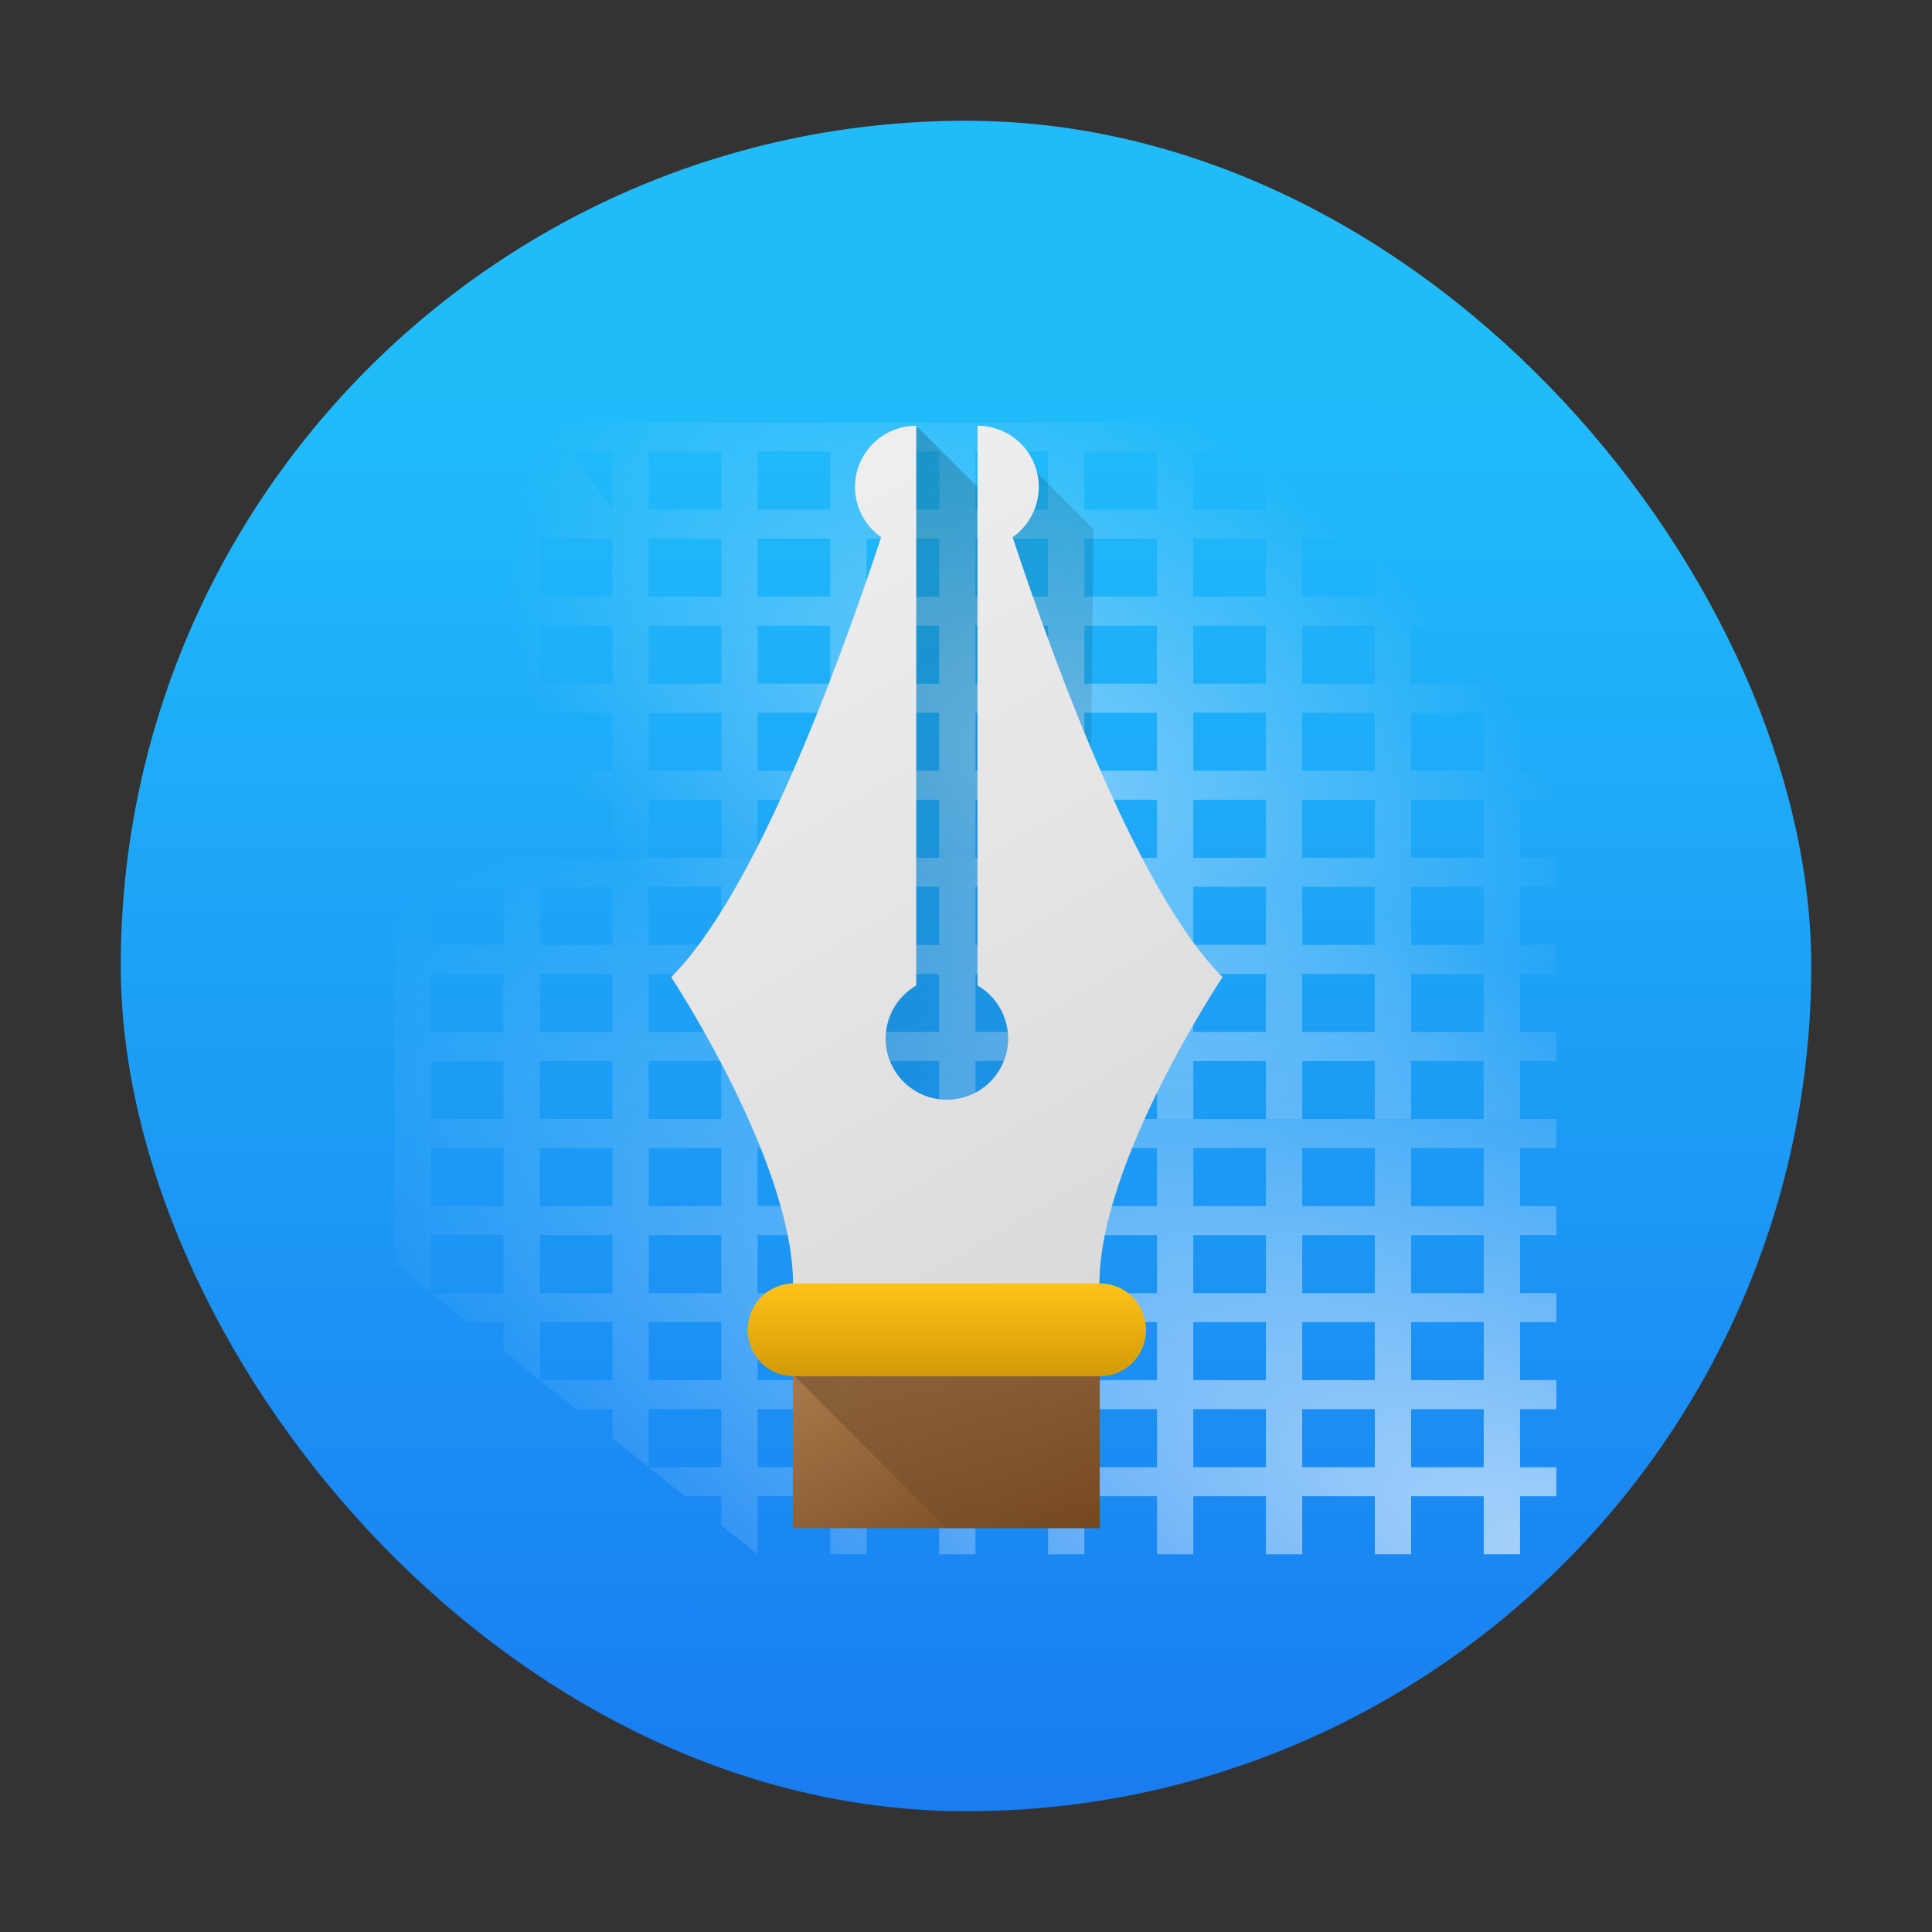 <?xml version="1.0" encoding="UTF-8" standalone="no"?>
<svg
   width="48"
   height="48"
   viewBox="0 0 48 48"
   version="1.1"
   id="svg84"
   sodipodi:docname="scribus.svg"
   inkscape:version="1.2.1 (9c6d41e410, 2022-07-14)"
   xmlns:inkscape="http://www.inkscape.org/namespaces/inkscape"
   xmlns:sodipodi="http://sodipodi.sourceforge.net/DTD/sodipodi-0.dtd"
   xmlns:xlink="http://www.w3.org/1999/xlink"
   xmlns="http://www.w3.org/2000/svg"
   xmlns:svg="http://www.w3.org/2000/svg">
  <rect x="0" y="0" width="48" height="48" fill="#333333" stroke="none"/>
  <sodipodi:namedview
     id="namedview86"
     pagecolor="#ffffff"
     bordercolor="#666666"
     borderopacity="1.0"
     inkscape:showpageshadow="2"
     inkscape:pageopacity="0.0"
     inkscape:pagecheckerboard="0"
     inkscape:deskcolor="#d1d1d1"
     showgrid="true"
     inkscape:zoom="3.4766083"
     inkscape:cx="56.376785"
     inkscape:cy="16.395289"
     inkscape:window-width="1920"
     inkscape:window-height="1009"
     inkscape:window-x="0"
     inkscape:window-y="0"
     inkscape:window-maximized="1"
     inkscape:current-layer="svg84">
    <inkscape:grid
       type="xygrid"
       id="grid896" />
  </sodipodi:namedview>
  <defs
     id="defs46">
    <linearGradient
       id="a">
      <stop
         stop-color="#dcedfe"
         stop-opacity=".742"
         id="stop2" />
      <stop
         offset="1"
         stop-color="#dcedfe"
         stop-opacity="0"
         id="stop4" />
    </linearGradient>
    <linearGradient
       id="b"
       y1="-.018"
       x1="10.972"
       y2="30.416"
       gradientUnits="userSpaceOnUse"
       x2="40.709"
       gradientTransform="translate(15.653 1.018)">
      <stop
         id="stop7" />
      <stop
         offset="1"
         stop-opacity="0"
         id="stop9" />
    </linearGradient>
    <linearGradient
       xlink:href="#b"
       id="c"
       y1="4"
       x1="11"
       y2="22.13"
       gradientUnits="userSpaceOnUse"
       x2="29.13"
       gradientTransform="translate(23.03,5.02)" />
    <linearGradient
       id="d"
       y1="6.982"
       x1="7.347"
       y2="45.982"
       gradientUnits="userSpaceOnUse"
       x2="30.347"
       gradientTransform="matrix(0.519,0,0,0.519,99.027,5.976)">
      <stop
         stop-color="#eeeeee"
         id="stop13" />
      <stop
         offset="1"
         stop-color="#cccccc"
         id="stop15" />
    </linearGradient>
    <linearGradient
       id="e"
       y1="36"
       y2="32"
       gradientUnits="userSpaceOnUse"
       x2="0"
       gradientTransform="matrix(0.519,0,0,0.524,93.052,5.823)">
      <stop
         stop-color="#c58c00"
         id="stop18" />
      <stop
         offset="1"
         stop-color="#ffc318"
         id="stop20" />
    </linearGradient>
    <linearGradient
       id="f"
       y1="42.986"
       x1="23.22"
       y2="33"
       gradientUnits="userSpaceOnUse"
       x2="19"
       gradientTransform="matrix(0.519,0,0,0.649,92.794,0.78)">
      <stop
         stop-color="#70431c"
         id="stop23" />
      <stop
         offset="1"
         stop-color="#be8c5a"
         id="stop25" />
    </linearGradient>
    <linearGradient
       xlink:href="#b"
       id="g"
       y1="38.957"
       x1="13.98"
       y2="46"
       gradientUnits="userSpaceOnUse"
       x2="21"
       gradientTransform="matrix(0.519,0,0,0.519,95.391,3.897)" />
    <linearGradient
       id="h"
       y1="43.922"
       y2="2.987"
       x2="0"
       gradientUnits="userSpaceOnUse"
       gradientTransform="translate(-86.825,-27.121)">
      <stop
         stop-color="#22a7f0"
         id="stop29" />
      <stop
         offset="1"
         stop-color="#19b5fe"
         id="stop31" />
    </linearGradient>
    <linearGradient
       id="i"
       y1="43.922"
       y2="34.04"
       x2="0"
       gradientUnits="userSpaceOnUse">
      <stop
         stop-color="#c8e3fe"
         id="stop34" />
      <stop
         offset="1"
         stop-color="#e4f1fe"
         id="stop36" />
    </linearGradient>
    <linearGradient
       id="j"
       y1="33.998"
       y2="44"
       x1="19"
       x2="27"
       gradientUnits="userSpaceOnUse">
      <stop
         stop-color="#383e51"
         id="stop39" />
      <stop
         offset="1"
         stop-color="#655c6f"
         stop-opacity="0"
         id="stop41" />
    </linearGradient>
    <radialGradient
       cx="31.01"
       cy="48.672"
       xlink:href="#a"
       id="k"
       r="16"
       gradientUnits="userSpaceOnUse"
       gradientTransform="matrix(0.592,-0.933,2.1,1.333,-80.07,8.555)" />
    <radialGradient
       cx="30.3"
       cy="38.13"
       xlink:href="#a"
       id="l"
       r="16"
       gradientUnits="userSpaceOnUse"
       gradientTransform="matrix(0.532,-0.491,0.785,0.851,-19.809,-0.579)" />
    <linearGradient
       xlink:href="#a-3"
       id="linearGradient4151"
       gradientUnits="userSpaceOnUse"
       x1="24"
       y1="44"
       x2="24.028"
       y2="10.468"
       gradientTransform="matrix(1.05,0,0,1.05,-1.2,-1.2)" />
    <linearGradient
       id="a-3"
       y1="543.8"
       y2="513.8"
       x2="0"
       gradientUnits="userSpaceOnUse"
       gradientTransform="matrix(1.125,0,0,1,-51.07,0)">
      <stop
         stop-color="#197cf1"
         id="stop1620" />
      <stop
         offset="1"
         stop-color="#20bcfa"
         id="stop1622" />
    </linearGradient>
    <linearGradient
       id="i-6"
       y1="23"
       x1="16"
       y2="39"
       x2="32"
       gradientUnits="userSpaceOnUse"
       gradientTransform="translate(2.28,-64.613)">
      <stop
         stop-color="#292c2f"
         id="stop1644" />
      <stop
         offset="1"
         stop-opacity="0"
         id="stop1646" />
    </linearGradient>
    <radialGradient
       cx="30.3"
       cy="38.13"
       xlink:href="#a"
       id="l-7"
       r="16"
       gradientUnits="userSpaceOnUse"
       gradientTransform="matrix(0.532,-0.491,0.785,0.851,-19.809,-0.579)" />
    <radialGradient
       cx="31.01"
       cy="48.672"
       xlink:href="#a"
       id="k-5"
       r="16"
       gradientUnits="userSpaceOnUse"
       gradientTransform="matrix(0.592,-0.933,2.1,1.333,-80.07,8.555)" />
    <linearGradient
       inkscape:collect="always"
       xlink:href="#b"
       id="linearGradient684-1"
       gradientUnits="userSpaceOnUse"
       gradientTransform="translate(15.653,1.018)"
       x1="10.972"
       y1="-0.018"
       x2="40.709"
       y2="30.416" />
    <linearGradient
       xlink:href="#b"
       id="c-0"
       y1="4"
       x1="11"
       y2="22.13"
       gradientUnits="userSpaceOnUse"
       x2="29.13"
       gradientTransform="translate(23.03,5.02)" />
    <linearGradient
       id="e-6"
       y1="36"
       y2="32"
       gradientUnits="userSpaceOnUse"
       x2="0"
       gradientTransform="matrix(0.761,0,0,0.768,5.638,7.31)">
      <stop
         stop-color="#c58c00"
         id="stop18-2" />
      <stop
         offset="1"
         stop-color="#ffc318"
         id="stop20-6" />
    </linearGradient>
    <linearGradient
       inkscape:collect="always"
       xlink:href="#d"
       id="linearGradient1787"
       gradientUnits="userSpaceOnUse"
       gradientTransform="matrix(0.761,0,0,0.761,14.392,7.534)"
       x1="7.347"
       y1="6.982"
       x2="30.347"
       y2="45.982" />
    <linearGradient
       inkscape:collect="always"
       xlink:href="#f"
       id="linearGradient1789"
       gradientUnits="userSpaceOnUse"
       gradientTransform="matrix(0.761,0,0,0.951,5.259,-0.079)"
       x1="23.22"
       y1="42.986"
       x2="19"
       y2="33" />
    <linearGradient
       inkscape:collect="always"
       xlink:href="#b"
       id="linearGradient1791"
       gradientUnits="userSpaceOnUse"
       gradientTransform="matrix(0.761,0,0,0.761,9.064,4.488)"
       x1="13.98"
       y1="38.957"
       x2="21"
       y2="46" />
  </defs>
  <rect
     style="fill:url(#linearGradient4151);fill-opacity:1;stroke:none;stroke-width:1.05"
     width="42"
     height="42"
     x="3"
     y="3"
     ry="21"
     rx="21"
     id="rect16" />
  <g
     color-rendering="auto"
     color-interpolation-filters="linearRGB"
     shape-rendering="auto"
     image-rendering="auto"
     text-rendering="auto"
     color-interpolation="sRGB"
     color="#000000"
     id="g54-6"
     transform="matrix(0.902,0,0,0.721,2.587,6.892)">
    <path
       opacity="0.647"
       fill="url(#l)"
       d="m 8,15 v 4 l 1,1 v -2 h 2 v 2 H 9 l 1,1 h 1 v 1 l 1,1 v -2 h 2 v 2 h -2 l 1,1 h 1 v 1 l 1,1 v -2 h 2 v 2 h -2 l 1,1 h 1 v 1 l 1,1 v -2 h 2 v 2 h 1 v -2 h 2 v 2 h 1 v -2 h 2 v 2 h 1 v -2 h 2 v 2 h 1 v -2 h 2 v 2 h 1 v -2 h 2 v 2 h 1 v -2 h 2 v 2 h 1 v -2 h 1 v -1 h -1 v -2 h 1 v -1 h -1 v -2 h 1 v -1 h -1 v -2 h 1 v -1 h -1 v -2 h 1 v -1 h -1 v -2 h 1 V 11 H 39 V 9 h 1 V 8 H 39 V 6 h 1 V 5 H 15.891 11 Z M 9,6 h 2 V 8 H 9 Z m 3,0 h 2 V 8 C 12.71,5.792 11.12,2.517 12,8 Z m 3,0 h 2 v 2 h -2 z m 3,0 h 2 v 2 h -2 z m 3,0 h 2 v 2 h -2 z m 3,0 h 2 v 2 h -2 z m 3,0 h 2 v 2 h -2 z m 3,0 h 2 v 2 h -2 z m 3,0 h 2 v 2 h -2 z m 3,0 h 2 V 8 H 36 Z M 9,9 h 2 v 2 H 9 Z m 3,0 h 2 v 2 h -2 z m 3,0 h 2 v 2 h -2 z m 3,0 h 2 v 2 h -2 z m 3,0 h 2 v 2 h -2 z m 3,0 h 2 v 2 h -2 z m 3,0 h 2 v 2 h -2 z m 3,0 h 2 v 2 h -2 z m 3,0 h 2 v 2 h -2 z m 3,0 h 2 v 2 H 36 Z M 9,12 h 2 v 2 H 9 Z m 3,0 h 2 v 2 h -2 z m 3,0 h 2 v 2 h -2 z m 3,0 h 2 v 2 h -2 z m 3,0 h 2 v 2 h -2 z m 3,0 h 2 v 2 h -2 z m 3,0 h 2 v 2 h -2 z m 3,0 h 2 v 2 h -2 z m 3,0 h 2 v 2 h -2 z m 3,0 h 2 v 2 H 36 Z M 9,15 h 2 v 2 H 9 Z m 3,0 h 2 v 2 h -2 z m 3,0 h 2 v 2 h -2 z m 3,0 h 2 v 2 h -2 z m 3,0 h 2 v 2 h -2 z m 3,0 h 2 v 2 h -2 z m 3,0 h 2 v 2 h -2 z m 3,0 h 2 v 2 h -2 z m 3,0 h 2 v 2 h -2 z m 3,0 h 2 v 2 h -2 z m -24,3 h 2 v 2 h -2 z m 3,0 h 2 v 2 h -2 z m 3,0 h 2 v 2 h -2 z m 3,0 h 2 v 2 h -2 z m 3,0 h 2 v 2 h -2 z m 3,0 h 2 v 2 h -2 z m 3,0 h 2 v 2 h -2 z m 3,0 h 2 v 2 h -2 z m 3,0 h 2 v 2 h -2 z m -21,3 h 2 v 2 h -2 z m 3,0 h 2 v 2 h -2 z m 3,0 h 2 v 2 h -2 z m 3,0 h 2 v 2 h -2 z m 3,0 h 2 v 2 h -2 z m 3,0 h 2 v 2 h -2 z m 3,0 h 2 v 2 h -2 z m 3,0 h 2 v 2 h -2 z m -18,3 h 2 v 2 h -2 z m 3,0 h 2 v 2 h -2 z m 3,0 h 2 v 2 h -2 z m 3,0 h 2 v 2 h -2 z m 3,0 h 2 v 2 h -2 z m 3,0 h 2 v 2 h -2 z m 3,0 h 2 v 2 h -2 z"
       id="path50-2"
       style="fill:url(#l-7)"
       sodipodi:nodetypes="ccccccccccccccccccccccccccccccccccccccccccccccccccccccccccccccccccccccccccccccccccccccccccccccccccccccccccccccccccccccccccccccccccccccccccccccccccccccccccccccccccccccccccccccccccccccccccccccccccccccccccccccccccccccccccccccccccccccccccccccccccccccccccccccccccccccccccccccccccccccccccccccccccccccccccccccccccccccccccccccccccccccccccccccccccccccccccccccccccccccccccccccccccccccccccccccccccccccccccccccccccccccccc" />
    <path
       fill="url(#k)"
       d="m 8,20 v 14 l 1,1 v -2 h 2 v 2 H 9 l 1,1 h 1 v 1 l 1,1 v -2 h 2 v 2 h -2 l 1,1 h 1 v 1 l 1,1 v -2 h 2 v 2 h -2 l 1,1 h 1 v 1 l 1,1 v -2 h 2 v 2 h 1 v -2 h 2 v 2 h 1 v -2 h 2 v 2 h 1 v -2 h 2 v 2 h 1 v -2 h 2 v 2 h 1 v -2 h 2 v 2 h 1 v -2 h 2 v 2 h 1 v -2 h 1 v -1 h -1 v -2 h 1 v -1 h -1 v -2 h 1 v -1 h -1 v -2 h 1 v -1 h -1 v -2 h 1 v -1 h -1 v -2 h 1 v -1 h -1 v -2 h 1 v -1 h -1 v -2 h 1 V 20 H 11 Z m 1,1 h 2 v 2 H 9 Z m 3,0 h 2 v 2 h -2 z m 3,0 h 2 v 2 h -2 z m 3,0 h 2 v 2 h -2 z m 3,0 h 2 v 2 h -2 z m 3,0 h 2 v 2 h -2 z m 3,0 h 2 v 2 h -2 z m 3,0 h 2 v 2 h -2 z m 3,0 h 2 v 2 h -2 z m 3,0 h 2 v 2 H 36 Z M 9,24 h 2 v 2 H 9 Z m 3,0 h 2 v 2 h -2 z m 3,0 h 2 v 2 h -2 z m 3,0 h 2 v 2 h -2 z m 3,0 h 2 v 2 h -2 z m 3,0 h 2 v 2 h -2 z m 3,0 h 2 v 2 h -2 z m 3,0 h 2 v 2 h -2 z m 3,0 h 2 v 2 h -2 z m 3,0 h 2 v 2 H 36 Z M 9,27 h 2 v 2 H 9 Z m 3,0 h 2 v 2 h -2 z m 3,0 h 2 v 2 h -2 z m 3,0 h 2 v 2 h -2 z m 3,0 h 2 v 2 h -2 z m 3,0 h 2 v 2 h -2 z m 3,0 h 2 v 2 h -2 z m 3,0 h 2 v 2 h -2 z m 3,0 h 2 v 2 h -2 z m 3,0 h 2 v 2 H 36 Z M 9,30 h 2 v 2 H 9 Z m 3,0 h 2 v 2 h -2 z m 3,0 h 2 v 2 h -2 z m 3,0 h 2 v 2 h -2 z m 3,0 h 2 v 2 h -2 z m 3,0 h 2 v 2 h -2 z m 3,0 h 2 v 2 h -2 z m 3,0 h 2 v 2 h -2 z m 3,0 h 2 v 2 h -2 z m 3,0 h 2 v 2 h -2 z m -24,3 h 2 v 2 h -2 z m 3,0 h 2 v 2 h -2 z m 3,0 h 2 v 2 h -2 z m 3,0 h 2 v 2 h -2 z m 3,0 h 2 v 2 h -2 z m 3,0 h 2 v 2 h -2 z m 3,0 h 2 v 2 h -2 z m 3,0 h 2 v 2 h -2 z m 3,0 h 2 v 2 h -2 z m -21,3 h 2 v 2 h -2 z m 3,0 h 2 v 2 h -2 z m 3,0 h 2 v 2 h -2 z m 3,0 h 2 v 2 h -2 z m 3,0 h 2 v 2 h -2 z m 3,0 h 2 v 2 h -2 z m 3,0 h 2 v 2 h -2 z m 3,0 h 2 v 2 h -2 z m -18,3 h 2 v 2 h -2 z m 3,0 h 2 v 2 h -2 z m 3,0 h 2 v 2 h -2 z m 3,0 h 2 v 2 h -2 z m 3,0 h 2 v 2 h -2 z m 3,0 h 2 v 2 h -2 z m 3,0 h 2 v 2 h -2 z"
       id="path52-9"
       style="fill:url(#k-5)" />
  </g>
  <g
     fill-rule="evenodd"
     id="g74-1"
     transform="matrix(0.761,0,0,0.761,-3.136,3.713)">
    <path
       opacity="0.2"
       fill="url(#b)"
       d="m 37.22,9.791 -0.57,1.227 1,34 h 1.857 l 0.309,-32.63 z"
       id="path70-8"
       style="fill:url(#linearGradient684-1)" />
    <path
       opacity="0.2"
       fill="url(#c)"
       d="m 34.03,9.02 2,2 2,20 -7,2 z"
       id="path72-7"
       style="fill:url(#c-0)" />
  </g>
  <path
     fill="url(#d)"
     d="m 22.764,10.578 c -0.841,0 -1.522,0.681 -1.522,1.522 7.57e-4,0.496 0.244,0.961 0.651,1.246 -1.116,3.369 -3.155,8.869 -5.217,10.931 0,0 3.027,4.582 3.027,7.626 h 7.611 c 0,-3.044 3.06,-7.626 3.06,-7.626 -2.062,-2.063 -4.1,-7.561 -5.216,-10.93 0.407,-0.285 0.649,-0.75 0.65,-1.247 0,-0.841 -0.681,-1.522 -1.522,-1.522 v 13.905 c 0.47,0.272 0.76,0.774 0.761,1.317 0,0.841 -0.681,1.522 -1.522,1.522 -0.841,0 -1.522,-0.681 -1.522,-1.522 7.6e-4,-0.543 0.291,-1.044 0.761,-1.316 V 13.622 Z"
     id="path76-9"
     style="fill:url(#linearGradient1787);stroke-width:0.761" />
  <rect
     width="7.626"
     x="19.696"
     y="34.126"
     fill="url(#f)"
     rx="0"
     height="3.843"
     id="rect78-2"
     style="fill:url(#linearGradient1789);stroke-width:0.761" />
  <path
     opacity="0.2"
     fill="url(#g)"
     fill-rule="evenodd"
     d="m 19.719,34.172 3.805,3.805 h 3.805 V 34.156 Z"
     id="path80-0"
     style="fill:url(#linearGradient1791);stroke-width:0.761" />
  <path
     fill="url(#e)"
     d="m 19.719,31.888 h 7.611 c 0.632,0 1.142,0.514 1.142,1.152 0,0.639 -0.509,1.152 -1.142,1.152 h -7.611 c -0.632,0 -1.142,-0.514 -1.142,-1.152 0,-0.639 0.509,-1.152 1.142,-1.152"
     id="path82-2"
     style="fill:url(#e-6);stroke-width:0.761" />
</svg>
